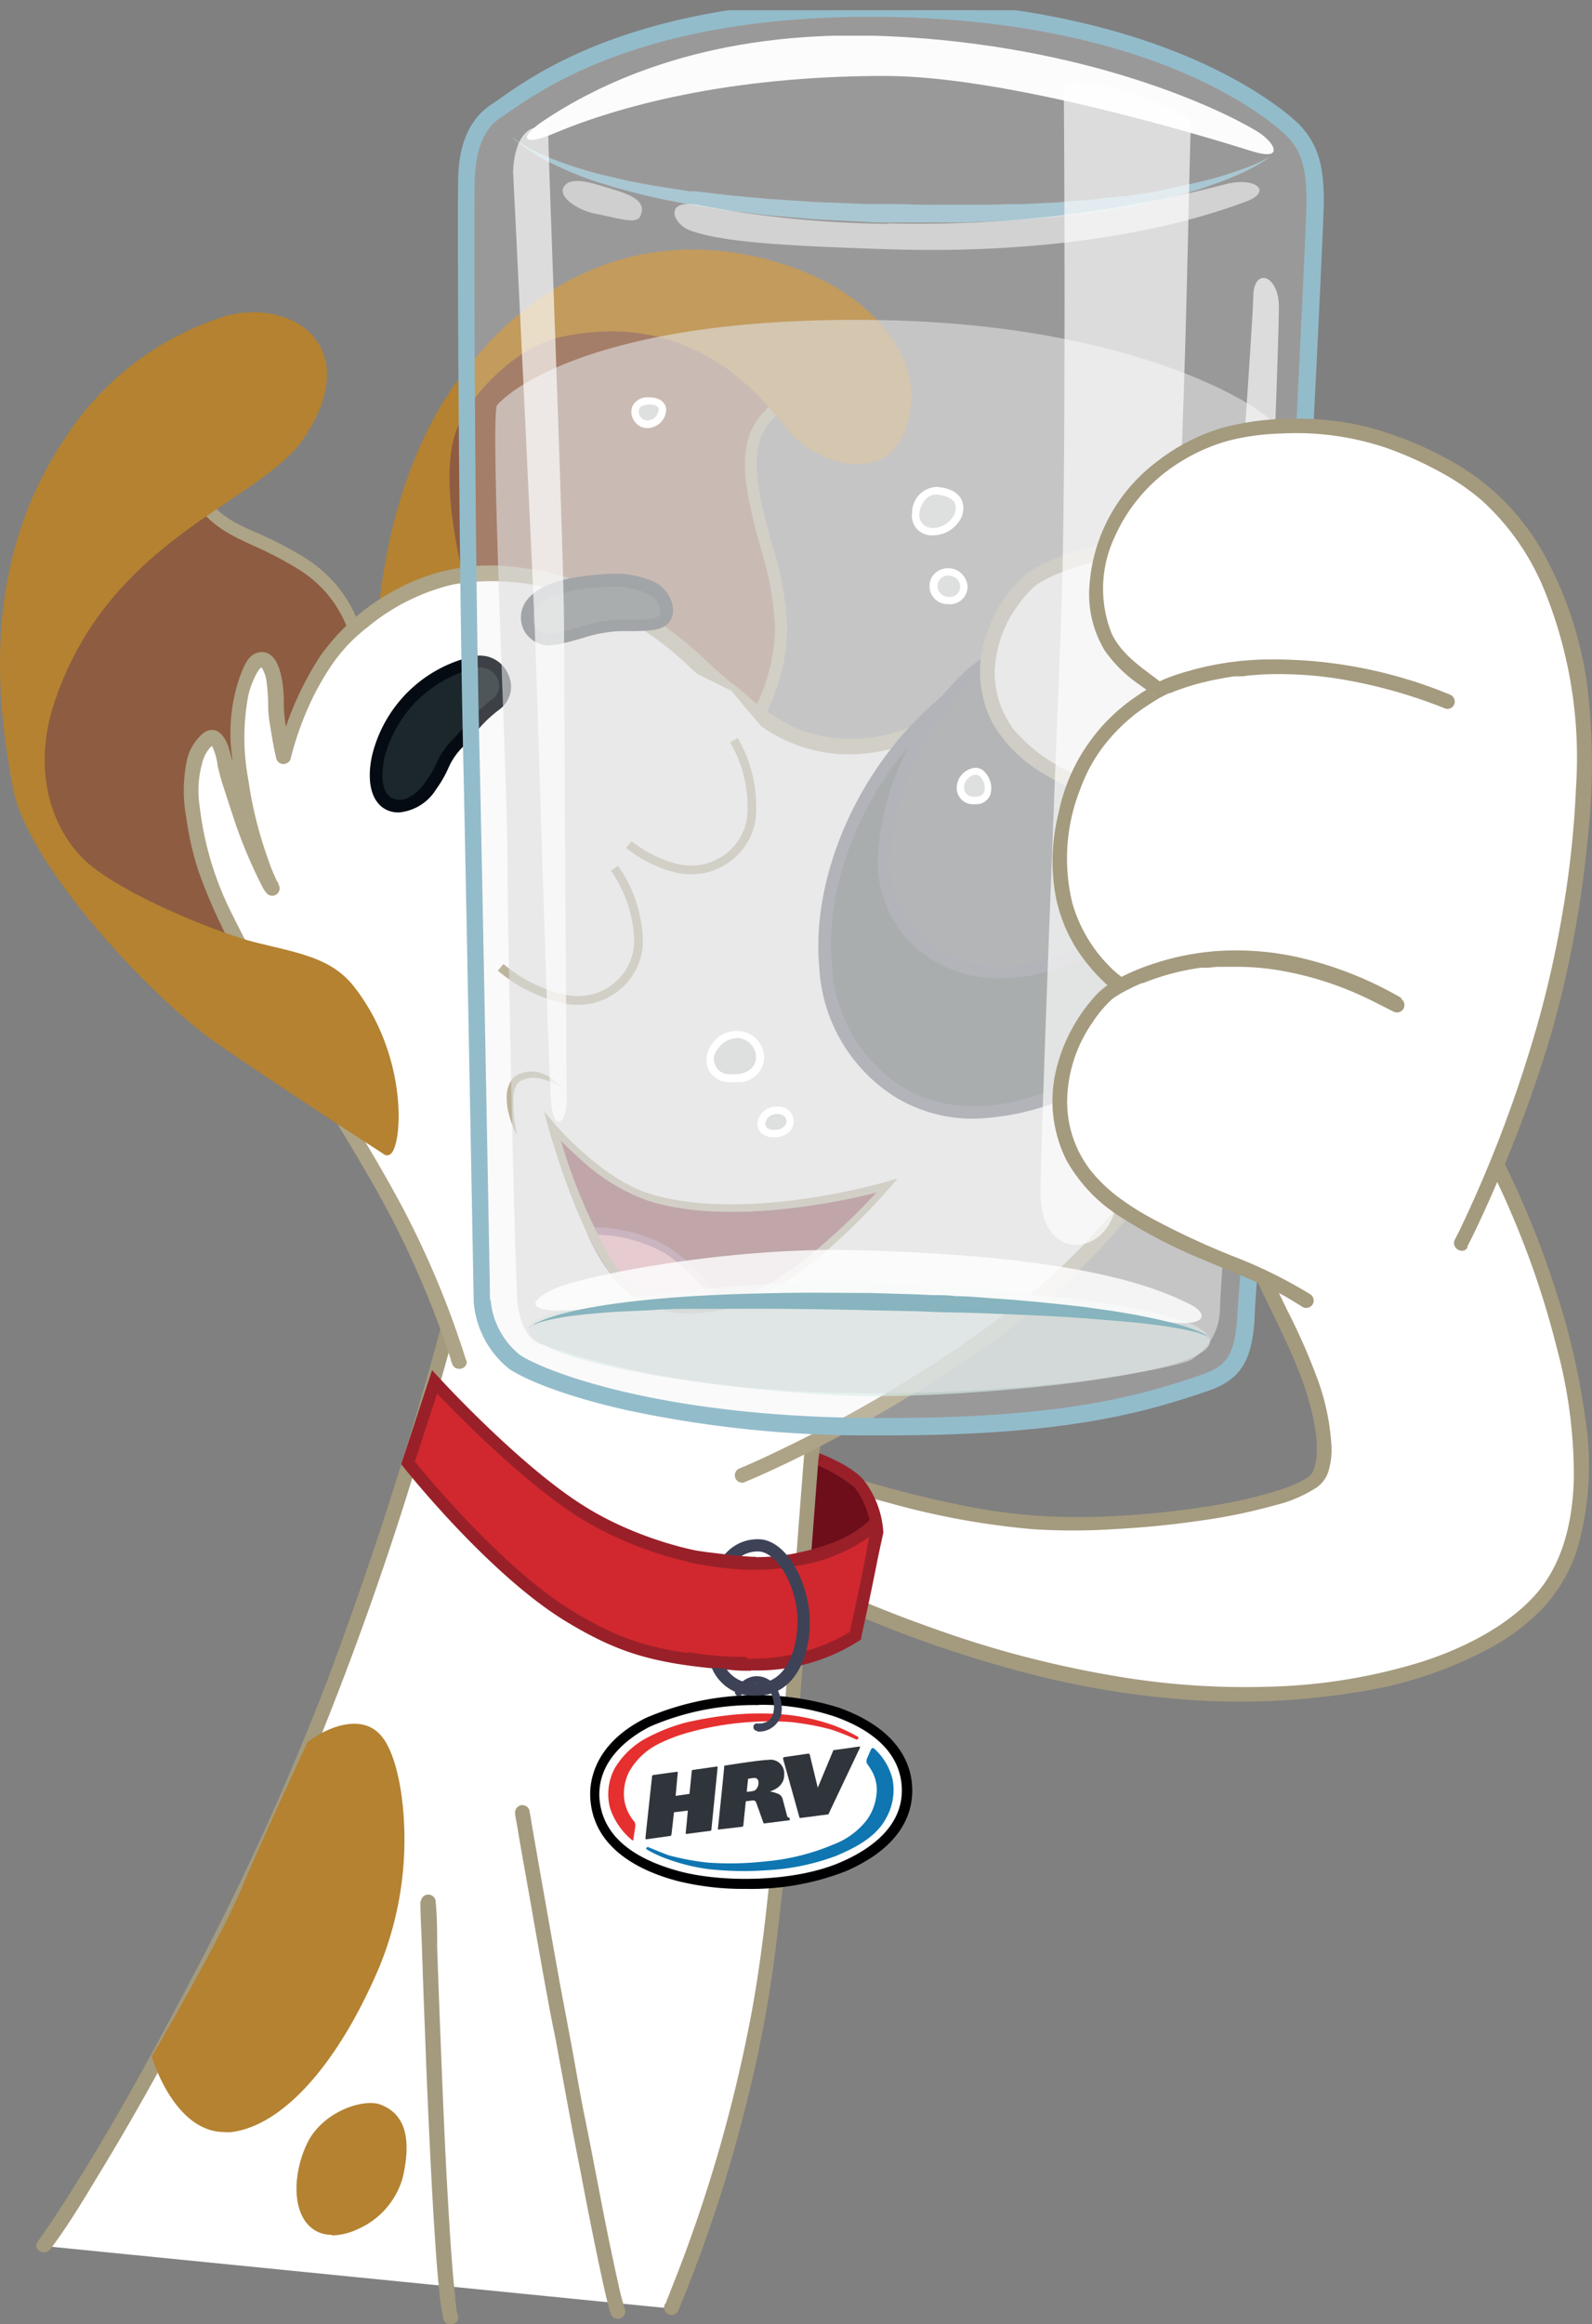 <svg xmlns="http://www.w3.org/2000/svg" xmlns:xlink="http://www.w3.org/1999/xlink" viewBox="0 0 124.36 181.49"><rect x="0" y="0" width="124.36" height="181.49" fill="#808080" stroke="none"/><defs><style>.cls-1,.cls-16{fill:none;}.cls-2{clip-path:url(#clip-path);}.cls-3{fill:#fff;}.cls-4{fill:#a49a7e;}.cls-5{fill:#6d0e1a;}.cls-6{fill:#992029;}.cls-7{fill:#8e5c41;}.cls-8{fill:#ada386;}.cls-9{fill:#b48231;}.cls-10{fill:#1c272b;}.cls-11{fill:#3d4257;}.cls-12{fill:#424547;}.cls-13{fill:#e2f3f6;}.cls-14{fill:#000002;}.cls-15{fill:#050b12;}.cls-16{stroke:#ada386;stroke-miterlimit:10;stroke-width:0.68px;}.cls-17{fill:#f594a8;}.cls-18{fill:#91416a;}.cls-19{fill:#d0282e;}.cls-20{fill:#30353b;}.cls-21{fill:#e5302f;}.cls-22{fill:#0f76b1;}.cls-23{fill:#93bccb;}.cls-24{opacity:0.24;}.cls-25{clip-path:url(#clip-path-2);}.cls-26{fill:#edecec;}.cls-27{opacity:0.63;}.cls-28{clip-path:url(#clip-path-4);}.cls-29{clip-path:url(#clip-path-5);}.cls-30{fill:#d7eeeb;}.cls-31{clip-path:url(#clip-path-6);}.cls-32{fill:#dedfdf;}.cls-33{opacity:0.56;}.cls-34{clip-path:url(#clip-path-8);}.cls-35{clip-path:url(#clip-path-9);}.cls-36{opacity:0.53;}.cls-37{clip-path:url(#clip-path-10);}.cls-38{opacity:0.81;}.cls-39{clip-path:url(#clip-path-12);}.cls-40{opacity:0.66;}.cls-41{clip-path:url(#clip-path-14);}.cls-42{clip-path:url(#clip-path-16);}.cls-43{clip-path:url(#clip-path-18);}.cls-44{opacity:0.97;}.cls-45{clip-path:url(#clip-path-20);}.cls-46{fill:#87b4be;}</style><clipPath id="clip-path" transform="translate(0 0.8)"><rect class="cls-1" width="124.36" height="180.99"/></clipPath><clipPath id="clip-path-2" transform="translate(0 0.8)"><rect class="cls-1" x="36.41" y="-0.16" width="66.43" height="110.77"/></clipPath><clipPath id="clip-path-4" transform="translate(0 0.8)"><rect class="cls-1" x="41.34" y="99.22" width="53.18" height="9"/></clipPath><clipPath id="clip-path-5" transform="translate(0 0.8)"><rect class="cls-1" x="41.34" y="99.22" width="53.19" height="9"/></clipPath><clipPath id="clip-path-6" transform="translate(0 0.8)"><rect class="cls-1" x="38.69" y="24.17" width="60.82" height="83.82"/></clipPath><clipPath id="clip-path-8" transform="translate(0 0.8)"><rect class="cls-1" x="52.64" y="13.42" width="45.74" height="5.3"/></clipPath><clipPath id="clip-path-9" transform="translate(0 0.8)"><rect class="cls-1" x="52.64" y="13.42" width="45.74" height="5.29"/></clipPath><clipPath id="clip-path-10" transform="translate(0 0.8)"><rect class="cls-1" x="43.95" y="13.34" width="6.2" height="3.08"/></clipPath><clipPath id="clip-path-12" transform="translate(0 0.8)"><rect class="cls-1" x="41.82" y="96.77" width="52.04" height="5.71"/></clipPath><clipPath id="clip-path-14" transform="translate(0 0.8)"><rect class="cls-1" x="93.81" y="20.9" width="6.09" height="63.51"/></clipPath><clipPath id="clip-path-16" transform="translate(0 0.8)"><rect class="cls-1" x="40.08" y="9.16" width="4.18" height="77.64"/></clipPath><clipPath id="clip-path-18" transform="translate(0 0.8)"><rect class="cls-1" x="81.29" y="5.56" width="11.76" height="90.85"/></clipPath><clipPath id="clip-path-20" transform="translate(0 0.8)"><rect class="cls-1" x="41.16" y="1.99" width="58.33" height="9.27"/></clipPath></defs><g id="Layer_2" data-name="Layer 2"><g id="Layer_1-2" data-name="Layer 1"><g class="cls-2"><path class="cls-3" d="M56.68,111.67s15.64,6.49,26.4,6.49c9.85,0,19-2,19.91-3.8,1.36-2.73-.89-8.51-2.46-11.64s-3.48-7.31-4.25-9.17c-3.8-9.17,12.75-18.35,17.45-9.4a79.17,79.17,0,0,1,7.16,15.66c2.13,6.56,5.15,18.8-1.12,24.84s-18.68,7.5-28.86,6.49c-13.42-1.35-26.62-7.16-34.67-11.86" transform="translate(0 0.8)"/><path class="cls-4" d="M56.53,112.23c1.28.53,2.58,1,3.88,1.47,3,1.09,6.1,2.07,9.21,2.9a61.08,61.08,0,0,0,11,2,49,49,0,0,0,6.41,0c2.33-.12,4.66-.35,7-.7a42.77,42.77,0,0,0,5.51-1.15,10.4,10.4,0,0,0,3.32-1.41,2.37,2.37,0,0,0,.88-1.16A5.76,5.76,0,0,0,104,112a18,18,0,0,0-1.19-5.4,47.76,47.76,0,0,0-2.21-5q-1.38-2.82-2.67-5.69a16.23,16.23,0,0,1-1.53-4,6.46,6.46,0,0,1,0-1.78,1.75,1.75,0,0,1,0-.32c0-.16.06-.32.1-.48a8.89,8.89,0,0,1,.26-.88,11.31,11.31,0,0,1,4.94-5.54,12.22,12.22,0,0,1,3.59-1.46,9.11,9.11,0,0,1,1.78-.26c.3,0,.61,0,.91,0a5.37,5.37,0,0,1,.78.08,6.63,6.63,0,0,1,.88.21l.39.13a1.59,1.59,0,0,1,.34.14,5.56,5.56,0,0,1,1.42.9,10,10,0,0,1,2,2.9c1.49,2.69,3,5.38,4.19,8.21a68.86,68.86,0,0,1,3.62,10.65,38.09,38.09,0,0,1,1.34,10.24c-.08,3.21-.8,6.6-3,9.07s-5.64,4.2-8.88,5.24a44,44,0,0,1-11.72,1.94A60.35,60.35,0,0,1,86.7,130a81.55,81.55,0,0,1-13.76-3.64,100.35,100.35,0,0,1-11.78-5c-1.57-.8-3.12-1.63-4.63-2.52a.58.58,0,0,0-.59,1,98.51,98.51,0,0,0,10.53,5.27,94.15,94.15,0,0,0,13.14,4.57,69.29,69.29,0,0,0,13.86,2.29,56.69,56.69,0,0,0,12.28-.6,32.22,32.22,0,0,0,10.9-3.62,16.79,16.79,0,0,0,4.07-3.19,12.49,12.49,0,0,0,2.48-4.37,23.72,23.72,0,0,0,.61-10.4,55.58,55.58,0,0,0-2.22-9.63,71.83,71.83,0,0,0-4.66-11.3c-.64-1.23-1.32-2.43-2-3.64a13.82,13.82,0,0,0-2-3.13,8.06,8.06,0,0,0-7.07-2,13.79,13.79,0,0,0-7.22,3.61,10,10,0,0,0-3.46,6.9,9.19,9.19,0,0,0,.92,4c.77,1.78,1.58,3.54,2.42,5.3,1.63,3.45,3.51,6.83,4.18,10.64a9.33,9.33,0,0,1,.14,2.42,4.36,4.36,0,0,1-.22,1,1.19,1.19,0,0,1-.12.26.47.47,0,0,1-.06.09c.06-.09.06-.06,0,0l-.19.18c-.09.08.07,0,0,0l-.15.11a5.71,5.71,0,0,1-.64.35,12.18,12.18,0,0,1-1.71.66,38.61,38.61,0,0,1-5.32,1.2,68.4,68.4,0,0,1-6.84.74,50.43,50.43,0,0,1-6.62,0,45.38,45.38,0,0,1-5.43-.73A88.93,88.93,0,0,1,64.86,114c-2.36-.76-4.71-1.58-7-2.48l-1-.41a.58.58,0,0,0-.71.41.59.59,0,0,0,.4.71" transform="translate(0 0.8)"/><path class="cls-5" d="M62.28,112.56s3.52,1.06,4.84,2.48a6.91,6.91,0,0,1,1.43,3.81l-1.73,7.9a9.71,9.71,0,0,1-6.33-2.52c-3.18-2.7,1.79-11.67,1.79-11.67" transform="translate(0 0.8)"/><path class="cls-6" d="M66.67,127.24a10.36,10.36,0,0,1-6.49-2.64c-3.44-2.93,1.47-11.89,1.68-12.27l.19-.34.37.11c.15.05,3.66,1.12,5,2.61A7.35,7.35,0,0,1,69,118.83v.06l-1.82,8.32-.36,0h-.18m-4.16-14.1c-1.39,2.64-4,8.81-1.71,10.73a9.73,9.73,0,0,0,5.64,2.4l1.62-7.46a6.22,6.22,0,0,0-1.29-3.45,12.48,12.48,0,0,0-4.26-2.22" transform="translate(0 0.8)"/><path class="cls-3" d="M52.43,179.46a119.54,119.54,0,0,0,7.16-25.06c1.64-10.58,3.36-37.36,4-44.74,1.2-13.27-25.51-20.14-27.3-12.08a283.43,283.43,0,0,1-9.84,32c-6.58,18-18.79,39.15-23,45" transform="translate(0 0.8)"/><path class="cls-4" d="M52.93,179.75a111.86,111.86,0,0,0,5.39-16.36,99.07,99.07,0,0,0,2.23-11.71c.38-3,.69-6,1-9,.67-7,1.2-14,1.73-21,.22-2.84.43-5.69.65-8.53a23.46,23.46,0,0,0,.15-6.26c-.92-4.9-5.33-8.4-9.57-10.48A28.77,28.77,0,0,0,47.15,94a18.59,18.59,0,0,0-6.65-.2,6.06,6.06,0,0,0-4.26,2.48,10,10,0,0,0-.87,2.89c-.37,1.55-.77,3.09-1.19,4.63-2.43,8.91-5.29,17.73-8.52,26.38A213.6,213.6,0,0,1,14.8,154c-3.17,6.08-6.5,12.12-10.24,17.87q-.78,1.2-1.62,2.37c-.44.6.56,1.17,1,.58C5.3,173,6.51,171,7.71,169c1.79-2.93,3.5-5.92,5.15-8.94a251,251,0,0,0,11.26-23,256.26,256.26,0,0,0,9.27-26.39c1-3.49,2-7,2.93-10.55.16-.65.31-1.3.46-2,0-.23.1-.47.17-.7a1.83,1.83,0,0,1,.08-.25s0-.1,0,0c0-.06,0-.11.08-.16a3.14,3.14,0,0,1,1.32-1.38,6.38,6.38,0,0,1,2.27-.8,13.41,13.41,0,0,1,2.87-.19,24.16,24.16,0,0,1,7,1.33c4.44,1.48,9.16,4.16,11.43,8.4a9.36,9.36,0,0,1,1,3.11,13,13,0,0,1,0,3q-.28,3.51-.55,7c-.51,6.75-1,13.51-1.6,20.25-.54,6.15-1,12.34-2.1,18.41a115.2,115.2,0,0,1-6.35,21.89c-.11.29-.23.57-.34.86,0,.08-.07.16-.11.25s.06-.13,0-.05a.6.6,0,0,0,.21.79.58.58,0,0,0,.79-.21" transform="translate(0 0.8)"/><path class="cls-3" d="M40.8,140.76s6,34.9,7.38,38.93" transform="translate(0 0.8)"/><path class="cls-4" d="M40.24,140.91c.06.31.11.62.17.93.14.86.29,1.71.44,2.57.23,1.27.45,2.54.68,3.82.27,1.57.55,3.14.83,4.72.32,1.75.63,3.51,1,5.26l1,5.41q.48,2.59,1,5.19c.29,1.55.59,3.09.9,4.63.25,1.23.5,2.46.77,3.68.17.8.35,1.59.57,2.38,0,.11.07.22.11.34a.58.58,0,0,0,.7.4.58.58,0,0,0,.41-.71,19.57,19.57,0,0,1-.52-2c-.26-1.13-.49-2.26-.73-3.39-.3-1.48-.59-2.95-.87-4.43-.33-1.7-.65-3.39-1-5.09s-.67-3.61-1-5.41l-1-5.32L42.83,149l-.72-4.07L41.6,142c-.08-.46-.14-.92-.24-1.37a.13.13,0,0,0,0-.06.58.58,0,0,0-.7-.4.59.59,0,0,0-.41.71" transform="translate(0 0.8)"/><path class="cls-3" d="M33.42,147.69s.89,29.53,1.78,32.44" transform="translate(0 0.8)"/><path class="cls-4" d="M32.84,147.69c0,1,.06,2,.1,3,.08,2.41.16,4.81.26,7.21q.16,4.47.38,8.94c.13,2.74.28,5.47.47,8.2.07,1,.15,2,.26,3a17.17,17.17,0,0,0,.28,2,1.22,1.22,0,0,0,.06.26c.21.7,1.33.4,1.11-.31a4.42,4.42,0,0,1-.13-.61c0-.15,0-.3-.07-.45s0,.17,0,0a.68.68,0,0,1,0-.14l0-.26c-.11-.92-.19-1.85-.26-2.78-.2-2.63-.34-5.27-.48-7.91-.15-3-.27-6-.39-9q-.15-3.78-.28-7.54c0-1.2,0-2.41-.12-3.61v-.05a.58.58,0,0,0-1.15,0" transform="translate(0 0.8)"/><path class="cls-7" d="M42.91,63.51C40.19,61.93,32.27,48.1,32.67,44S32.25,37,34.81,32.06c2.13-4.14,10.44-11,15.63-11.14s12.31.16,13.78,2.38,1.15,3-.94,5.34-4.2,2.87-4.55,5.88C58.27,38.48,61.06,44,61,48a14.57,14.57,0,0,1-4,10.06c-2.44,2.53-6,10.13-14.11,5.45" transform="translate(0 0.8)"/><path class="cls-8" d="M47.77,65.47a10.15,10.15,0,0,1-5.1-1.55c-2.78-1.61-10.91-15.53-10.47-20,.1-1.07.12-2.07.14-3a18,18,0,0,1,2-9.06c1.1-2.13,3.71-4.91,6.81-7.24,4.7-3.54,7.81-4.13,9.24-4.16C56,20.3,63,20.63,64.62,23s1.11,3.59-1,5.93a19.33,19.33,0,0,1-2,1.86c-1.3,1.09-2.24,1.88-2.45,3.76-.24,2,.45,4.61,1.11,7.09A25.21,25.21,0,0,1,61.49,48,15,15,0,0,1,57.37,58.4c-.39.4-.81.94-1.3,1.56a16.1,16.1,0,0,1-4.93,4.69,7.29,7.29,0,0,1-3.37.82m4.68-44.1-2,0c-2.24.05-5.4,1.5-8.68,4-3,2.22-5.51,4.93-6.53,6.91a16.93,16.93,0,0,0-1.94,8.64c0,1,0,2-.15,3.1-.39,4,7.57,17.66,10,19.07,6.38,3.7,9.72-.59,12.16-3.72.48-.62.94-1.2,1.36-1.64A14,14,0,0,0,60.53,48a24.47,24.47,0,0,0-1.13-6.07c-.69-2.57-1.41-5.23-1.15-7.45s1.44-3.24,2.79-4.39a16.74,16.74,0,0,0,1.89-1.76c2.06-2.31,2.16-2.85.89-4.75-.93-1.4-5.12-2.2-11.37-2.2" transform="translate(0 0.8)"/><path class="cls-9" d="M29.65,51.53s-.6-13.34,6.64-22.91c5.35-7.07,13-10.95,21.91-9.25s13.07,7.15,12.66,11.28c-.67,6.9-6.82,4.31-8.78,2.26-1.35-1.42-6.72-10.22-18.31-7.74-3.46.75-7.31,4.48-8.42,7.57-1.32,3.68.18,10.09.84,12.58s-6.54,6.21-6.54,6.21" transform="translate(0 0.8)"/><path class="cls-9" d="M29.38,52l0-.45c0-.14-.52-13.56,6.7-23.09,5.8-7.67,13.68-11,22.2-9.37,8.94,1.72,13.31,7.25,12.89,11.6-.3,3.06-1.67,4.16-2.76,4.53A5.44,5.44,0,0,1,64.74,35a8.18,8.18,0,0,1-2.87-1.85c-.16-.16-.36-.42-.62-.74-2-2.48-7.29-9.08-17.42-6.9-3.45.73-7.18,4.5-8.21,7.38-1.27,3.55.17,9.86.85,12.4s-5.93,6.15-6.69,6.54Zm24.7-32.73c-6.71,0-12.84,3.29-17.56,9.53-6.34,8.39-6.61,19.84-6.59,22.26,2.15-1.17,6.45-3.92,6-5.66-.87-3.23-2.12-9.18-.84-12.74,1.08-3,4.9-7,8.63-7.76,10.48-2.25,15.93,4.55,18,7.11.25.31.44.56.59.71,1.2,1.26,3.93,2.64,5.91,2,1.36-.47,2.16-1.83,2.38-4.05.4-4.09-3.83-9.32-12.43-11a21.9,21.9,0,0,0-4.07-.39" transform="translate(0 0.8)"/><path class="cls-7" d="M32,75.85s-3.71-20.34-3.66-23c0-1.7-.05-6.7-4.79-9.67-4.45-2.79-6.93-2.22-9-7.14-.73-1.7-3.08-4.52-5.77-1.63S2.21,45.65,2.21,50.35s0,10.85,1.54,13.74,7.11,9.59,11,11.58S29.33,87.6,31.06,87.42s1-11.57,1-11.57" transform="translate(0 0.8)"/><path class="cls-8" d="M31,87.9c-1.08,0-3.49-1.83-8.56-5.9a70.79,70.79,0,0,0-8-5.91c-4-2-9.62-8.86-11.17-11.77s-1.59-9.08-1.59-14,4-13.41,6.67-16.24a3.52,3.52,0,0,1,3.2-1.36c1.72.3,2.92,2.11,3.36,3.13,1.4,3.26,2.94,4,5.27,5a30.44,30.44,0,0,1,3.6,1.88c3.38,2.12,5.11,5.61,5,10.09-.06,2.56,3.6,22.67,3.64,22.87v.06s.19,2.89.17,5.75c0,3.2-.24,6.19-1.56,6.33H31M11.12,33.67a2.84,2.84,0,0,0-2,1.1C6.36,37.71,2.69,46,2.69,50.35s0,10.73,1.48,13.52,7,9.43,10.76,11.37a70.7,70.7,0,0,1,8.13,6c3,2.4,7.09,5.68,7.93,5.69.09-.07.7-.73.72-5.66,0-2.57-.15-5.09-.17-5.37-.21-1.16-3.71-20.41-3.66-23,.09-4.12-1.49-7.32-4.56-9.25a29.47,29.47,0,0,0-3.5-1.83c-2.43-1.12-4.19-1.93-5.74-5.53a4.28,4.28,0,0,0-2.64-2.56,1.73,1.73,0,0,0-.32,0" transform="translate(0 0.8)"/><path class="cls-3" d="M35.88,105.63a80.14,80.14,0,0,0-4.7-11.41C28.34,88.76,22,79,20.23,75.76S15,67.12,14.93,60.45c0-2.4,1.86-5.58,2.56-2,.55,2.86,3.31,9.61,3.83,10.09a30,30,0,0,1-2.67-10.67c-.24-3.48.27-5.15.93-6.39,1-2,2-.11,2,2.21a23.9,23.9,0,0,0,.64,4.59s1.66-6.87,5.46-10,8.51-5.68,16.15-3.49,11.14,7,13.1,8.29,6.11,7,15.5,3.06c7.15-3,9.35-4.31,15.5-3.28s11.58,10.21,7.42,27.29c-2.07,8.5-9.92,17.12-15.72,21.61A111.23,111.23,0,0,1,58,114.4" transform="translate(0 0.8)"/><path class="cls-8" d="M36.43,105.48a71.08,71.08,0,0,0-5.12-12.25c-2.31-4.29-4.94-8.4-7.48-12.54A106.6,106.6,0,0,1,18,70.32a24.82,24.82,0,0,1-2.39-8.06,8.16,8.16,0,0,1,.25-3.71,2.75,2.75,0,0,1,.58-1c.09-.1,0,0,.1-.09s.06,0,0,0h0c-.16,0,0,0,0,0s0-.06,0,0-.06-.11.07.09A4.64,4.64,0,0,1,17,59c.1.43.21.85.34,1.27.31,1,.67,2.06,1,3.08a37.79,37.79,0,0,0,2.17,5.12,2.3,2.3,0,0,0,.35.51.58.58,0,0,0,.91-.7,15.93,15.93,0,0,1-.9-2.19,31.22,31.22,0,0,1-1.47-6,17.65,17.65,0,0,1,0-6.6,6.59,6.59,0,0,1,.72-1.83,2.07,2.07,0,0,1,.17-.24s.16-.13.16-.15-.09,0-.1,0,0,0,.06,0a2.74,2.74,0,0,1,.41,1.15,14.63,14.63,0,0,1,.13,2c0,.63.12,1.25.22,1.86s.24,1.46.42,2.17a.58.58,0,0,0,1.11,0,24.6,24.6,0,0,1,1.41-4.08A20.94,20.94,0,0,1,26,51a12.81,12.81,0,0,1,2.69-2.81,16.39,16.39,0,0,1,6.69-3.35,18.12,18.12,0,0,1,9.5.92,24.67,24.67,0,0,1,7.43,4.14c1.41,1.14,2.64,2.52,4.1,3.58l.3.21.09.07.14.11c.24.19.47.4.7.6.62.52,1.24,1,1.9,1.49a11.87,11.87,0,0,0,6,2.12c6.13.41,11-4.14,17-4.86a16.44,16.44,0,0,1,3.84,0,11.47,11.47,0,0,1,2.85.59,8.8,8.8,0,0,1,3.58,2.75c2.85,3.53,3.52,8.55,3.45,13A47.15,47.15,0,0,1,94.8,79.82a29.13,29.13,0,0,1-4,8.83,51.46,51.46,0,0,1-12.9,13.62A108.46,108.46,0,0,1,61,112.39c-1.05.51-2.11,1-3.18,1.45a.59.59,0,0,0-.4.71.57.57,0,0,0,.7.4c2.59-1.08,5.1-2.34,7.57-3.67q4.55-2.46,8.89-5.29a69,69,0,0,0,7.73-5.77A55.13,55.13,0,0,0,89,93.16a40.35,40.35,0,0,0,5.38-8.65A37.13,37.13,0,0,0,97,74.3c.69-5.3.63-11.11-1.78-16A12.22,12.22,0,0,0,91.82,54a9.76,9.76,0,0,0-2.12-1.23,11,11,0,0,0-2.79-.64,17,17,0,0,0-7.7.64c-1.41.45-2.78,1-4.14,1.61a42.33,42.33,0,0,1-5.18,2,11.6,11.6,0,0,1-7.54-.24,15.6,15.6,0,0,1-4.15-2.77c-.25-.22-.5-.43-.77-.63l-.27-.2c-.07,0-.12-.09-.18-.13s-.09-.06,0,0l-.11-.1c-.64-.51-1.23-1.09-1.83-1.64a30.62,30.62,0,0,0-6.13-4.48A23.65,23.65,0,0,0,39,43.37a15.32,15.32,0,0,0-8.14,1.91A17,17,0,0,0,25,50.45,24.73,24.73,0,0,0,22,57c-.13.4-.25.79-.34,1.2h1.11c-.17-.68-.3-1.37-.41-2.06a16.64,16.64,0,0,1-.19-1.73c0-.66,0-1.32-.12-2-.13-.81-.48-2.25-1.53-2.29s-1.42,1-1.73,1.77a13.43,13.43,0,0,0-.68,6.26,33,33,0,0,0,1.41,7.36,22.64,22.64,0,0,0,1.32,3.37l.91-.7c-.07-.06,0,0,0,0l-.07-.11-.19-.32c-.16-.31-.31-.63-.45-1-.42-.92-.8-1.85-1.16-2.79s-.81-2.15-1.16-3.24-.52-1.9-.77-2.86-.87-2.08-1.94-1.51a3.79,3.79,0,0,0-1.46,2.48,11.41,11.41,0,0,0,0,4.2,23.6,23.6,0,0,0,1,4.32,42.44,42.44,0,0,0,3.27,7c.86,1.55,1.71,3.09,2.63,4.61,2.59,4.28,5.29,8.49,7.77,12.84a73.8,73.8,0,0,1,6,13.56c0,.11.07.22.1.32.22.71,1.33.41,1.11-.3" transform="translate(0 0.8)"/><path class="cls-10" d="M95.67,74.59C93,78.89,79.51,90.3,70.13,84.41S63.8,63.24,72.75,54.94s16.59-7.64,21.39-5,9.39,12.23,1.53,24.67" transform="translate(0 0.8)"/><path class="cls-11" d="M76.1,86.55a11.58,11.58,0,0,1-6.23-1.73A12.75,12.75,0,0,1,64,74.76c-.64-6.81,2.74-14.91,8.42-20.17,10.08-9.35,18.08-7.2,22-5.09a12.31,12.31,0,0,1,5.49,7.76c1,3.75,1.1,9.84-3.79,17.58-1.5,2.38-5.67,6.3-10.44,8.9a20,20,0,0,1-9.53,2.81M87.24,48.64c-3.8,0-8.64,1.53-14.17,6.65S64.34,68.15,65,74.67A11.85,11.85,0,0,0,70.38,84c4.9,3.08,10.75,1.1,14.79-1.1C92.3,79,92.3,79,95.26,74.33l.41.26-.41-.26c4.71-7.45,4.59-13.26,3.67-16.83a11.37,11.37,0,0,0-5-7.16,13.9,13.9,0,0,0-6.67-1.7" transform="translate(0 0.8)"/><path class="cls-12" d="M75.8,51.88c-4.42,3.62-10,14.93-4.33,20.6s16.73,1.67,22.21-7.33c4.21-6.93,4.42-12.93,0-15.67s-11.56-2.77-17.9,2.4" transform="translate(0 0.8)"/><path class="cls-11" d="M78.14,75.59a9.65,9.65,0,0,1-7-2.77,9.18,9.18,0,0,1-2.54-7.31,22,22,0,0,1,6.91-14c6.68-5.45,14.08-5.15,18.46-2.43a7.32,7.32,0,0,1,3.44,6.67c0,2.8-1.17,6.13-3.31,9.65-3.33,5.47-9,9.44-14.37,10.09a12.19,12.19,0,0,1-1.58.1m-2-23.33a20.78,20.78,0,0,0-6.56,13.29,8.26,8.26,0,0,0,2.26,6.59,9.09,9.09,0,0,0,7.8,2.4c5.11-.62,10.47-4.41,13.66-9.64,4.18-6.87,4.24-12.48.18-15s-11-2.79-17.34,2.37" transform="translate(0 0.8)"/><path class="cls-13" d="M38.56,70.13c.74,2,4.31,7.45,8.18,6s2.77-7.2.83-10.48-5.15-6.14-7.76-5.07-3.1,4.61-1.25,9.59" transform="translate(0 0.8)"/><path class="cls-8" d="M45.39,76.73a4.58,4.58,0,0,1-1.93-.44c-2.72-1.23-4.75-4.65-5.26-6-1.91-5.15-1.36-8.91,1.47-10.08,1.33-.54,2.88-.21,4.49,1a14.34,14.34,0,0,1,3.74,4.29c1.34,2.26,2.37,5.85,1.49,8.41a4.14,4.14,0,0,1-2.51,2.62,4.1,4.1,0,0,1-1.49.28m-4.46-16a2.54,2.54,0,0,0-1,.18c-2.4,1-2.79,4.38-1,9.09.53,1.43,2.49,4.54,4.85,5.6a3.55,3.55,0,0,0,2.83.14,3.37,3.37,0,0,0,2.06-2.15c.81-2.33-.17-5.66-1.42-7.77-2.15-3.62-4.58-5.09-6.31-5.09" transform="translate(0 0.8)"/><path class="cls-13" d="M47.53,62.5c1.18,2.2,4.45,7.36,8.84,5.07,3.72-1.93,1.17-8.23.16-9.94s-5-6.2-8.33-4.41S45.67,59,47.53,62.5" transform="translate(0 0.8)"/><path class="cls-8" d="M54.18,68.53c-3.43,0-5.94-3.9-7-5.85-2.43-4.56-2.13-8.22.81-9.8,3.59-1.92,7.74,2.66,8.85,4.55.69,1.17,2.46,5.16,1.63,8.07a3.77,3.77,0,0,1-1.94,2.41,5,5,0,0,1-2.37.62m-6.31-6.21A14.48,14.48,0,0,0,51,66.43a4.41,4.41,0,0,0,5.21.8,3,3,0,0,0,1.55-1.94c.7-2.45-.74-6.09-1.55-7.47-1-1.65-4.77-5.89-7.82-4.26-1,.5-3.77,2.63-.51,8.76" transform="translate(0 0.8)"/><path class="cls-14" d="M54.41,57.9c1.15,2.38,1,4.84-.38,5.49s-3.37-.75-4.52-3.13-1-4.84.38-5.49,3.38.75,4.52,3.13" transform="translate(0 0.8)"/><path class="cls-14" d="M53.31,63.84a3.21,3.21,0,0,1-1.78-.64,7.33,7.33,0,0,1-2.28-2.82,7.21,7.21,0,0,1-.77-3.53A2.3,2.3,0,0,1,52.4,55a7.12,7.12,0,0,1,2.27,2.81,7.23,7.23,0,0,1,.78,3.53,2.62,2.62,0,0,1-1.29,2.34,2,2,0,0,1-.85.19M50.62,54.9A1.32,1.32,0,0,0,50,55a2.09,2.09,0,0,0-1,1.86,6.74,6.74,0,0,0,.72,3.24,6.64,6.64,0,0,0,2.09,2.59,1.74,1.74,0,0,0,3-1.45A6.63,6.63,0,0,0,54.16,58a6.73,6.73,0,0,0-2.09-2.59,2.59,2.59,0,0,0-1.45-.54" transform="translate(0 0.8)"/><path class="cls-14" d="M46.49,65.39c1.07,2.23.77,4.59-.67,5.28s-3.47-.55-4.54-2.77-.77-4.58.67-5.27,3.47.54,4.54,2.76" transform="translate(0 0.8)"/><path class="cls-14" d="M45,71.15a3.27,3.27,0,0,1-1.69-.53A6.1,6.1,0,0,1,41,68a6.23,6.23,0,0,1-.63-3.38,2.54,2.54,0,0,1,4.12-2,6.59,6.59,0,0,1,2.87,6,2.78,2.78,0,0,1-1.44,2.29,2.24,2.24,0,0,1-1,.22m-2.13-8.43a1.64,1.64,0,0,0-.74.17A2.22,2.22,0,0,0,41,64.73a5.61,5.61,0,0,0,.58,3,5.54,5.54,0,0,0,2,2.35,2,2,0,0,0,3.25-1.56,6,6,0,0,0-2.6-5.41,2.75,2.75,0,0,0-1.39-.44" transform="translate(0 0.8)"/><path class="cls-3" d="M52.69,56.21c.5,1,.41,2.14-.2,2.44s-1.53-.32-2-1.37-.42-2.14.2-2.44,1.52.32,2,1.37" transform="translate(0 0.8)"/><path class="cls-3" d="M52.15,59A2.49,2.49,0,0,1,50.2,57.4a3.26,3.26,0,0,1-.35-1.65,1.35,1.35,0,0,1,.68-1.17c.77-.37,1.83.29,2.42,1.5h0c.58,1.22.43,2.46-.34,2.83a1.19,1.19,0,0,1-.46.1M51,55.06a.46.46,0,0,0-.21,0,.79.79,0,0,0-.35.7,2.65,2.65,0,0,0,.29,1.35c.46,1,1.24,1.43,1.64,1.24s.53-1.09.07-2.06A2,2,0,0,0,51,55.06" transform="translate(0 0.8)"/><path class="cls-3" d="M45.07,64c.42.86.29,1.79-.29,2.06S43.4,65.83,43,65s-.29-1.79.29-2.06,1.38.19,1.79,1.06" transform="translate(0 0.8)"/><path class="cls-3" d="M44.42,66.4a2.06,2.06,0,0,1-1.69-1.3,2.53,2.53,0,0,1-.26-1.42,1.2,1.2,0,0,1,1.91-.92,2.52,2.52,0,0,1,.95,1.08,2.44,2.44,0,0,1,.25,1.42,1.28,1.28,0,0,1-.67,1,1.06,1.06,0,0,1-.49.11m-.79-3.29a.53.53,0,0,0-.23.06.74.74,0,0,0-.35.59,1.9,1.9,0,0,0,.2,1.09c.34.7,1,1.13,1.41.92a.74.74,0,0,0,.35-.59,1.9,1.9,0,0,0-.2-1.09h0a2,2,0,0,0-.72-.83,1,1,0,0,0-.46-.15" transform="translate(0 0.8)"/><path class="cls-10" d="M31.73,54.07a10.36,10.36,0,0,0-2.2,4.24c-.94,4.4,2.26,4.85,4.09,2.24,1.23-1.74.67-1.7,2.13-3.29a20.1,20.1,0,0,1,3-3,1.9,1.9,0,0,0-1.58-3.32,10.59,10.59,0,0,0-5.4,3.17" transform="translate(0 0.8)"/><path class="cls-15" d="M31.1,62.64a2.12,2.12,0,0,1-.83-.17c-1.21-.53-1.67-2.12-1.21-4.26a10.45,10.45,0,0,1,8-7.78,2.4,2.4,0,0,1,2.66,1.47A2.2,2.2,0,0,1,39,54.61a10.14,10.14,0,0,0-1.83,1.77c-.29.34-.63.72-1.07,1.2A5.24,5.24,0,0,0,35,59.23a9.25,9.25,0,0,1-.93,1.6,3.82,3.82,0,0,1-2.92,1.81m1-8.28a9.86,9.86,0,0,0-2.12,4c-.35,1.66-.11,2.85.65,3.18s1.72-.09,2.58-1.31a8.44,8.44,0,0,0,.85-1.46,6.05,6.05,0,0,1,1.32-1.89c.43-.47.76-.84,1.05-1.18a11.26,11.26,0,0,1,2-1.92,1.25,1.25,0,0,0,.4-1.55,1.48,1.48,0,0,0-1.62-.9,9.93,9.93,0,0,0-5.09,3Z" transform="translate(0 0.8)"/><polygon class="cls-3" points="48.83 49.82 43.8 51.31 42.04 58.24 39.08 59.17 36.06 60.6 34.31 63.69 33.71 69.44 38.18 77.04 46.6 81.33 50.55 79.2 56.05 72.94 60.14 64.83 59.98 57.32 57.11 53.93 48.83 49.82"/><path class="cls-16" d="M48,67a10.27,10.27,0,0,1,1.88,5.81A4.62,4.62,0,0,1,48,76.37a4.58,4.58,0,0,1-2.6.94,5.46,5.46,0,0,1-1.13-.06,11.56,11.56,0,0,1-5.16-2.52" transform="translate(0 0.8)"/><path class="cls-16" d="M57.33,57a10.22,10.22,0,0,1,1.37,6,4.61,4.61,0,0,1-2.2,3.41,4.55,4.55,0,0,1-2.67.71,5,5,0,0,1-1.13-.16,9.8,9.8,0,0,1-3.58-1.82" transform="translate(0 0.8)"/><path class="cls-10" d="M48.4,48c-2.12.12-2.79.59-4.84,1s-3.08-1.49-2-2.8c.89-1.05,2.71-1.65,6.21-1.78,1.71-.07,4.09.5,4.29,2.15S50.36,47.92,48.4,48" transform="translate(0 0.8)"/><path class="cls-15" d="M43,49.61a2.29,2.29,0,0,1-2-1.07A2.2,2.2,0,0,1,41.21,46c1-1.22,3-1.83,6.56-2a7.15,7.15,0,0,1,2.91.47,2.67,2.67,0,0,1,1.88,2.1,1.59,1.59,0,0,1-.32,1.26c-.55.62-1.57.63-2.75.65l-1.07,0a11.2,11.2,0,0,0-2.91.54c-.51.15-1.09.32-1.85.48a3.21,3.21,0,0,1-.68.07M48.06,45h-.25c-3.17.12-5,.63-5.86,1.61a1.23,1.23,0,0,0-.17,1.47,1.49,1.49,0,0,0,1.68.55c.72-.15,1.26-.31,1.78-.46a12.15,12.15,0,0,1,3.13-.58l1.11,0c.87,0,1.77,0,2-.33,0,0,.13-.15.08-.5-.06-.57-.49-1-1.28-1.33A6.19,6.19,0,0,0,48.06,45" transform="translate(0 0.8)"/><path class="cls-5" d="M69.25,91.76s-6.79,8-12.33,9.28c-3.8.88-7,.51-9.43-3.24s-4.35-10.63-4.35-10.63,3.64,4.32,7.6,5.53c7.55,2.3,18.51-.94,18.51-.94" transform="translate(0 0.8)"/><path class="cls-8" d="M53.82,101.73A7.33,7.33,0,0,1,47.25,98c-2.44-3.74-4.31-10.43-4.39-10.71L42.51,86l.85,1s3.63,4.28,7.46,5.44c7.38,2.25,18.24-.9,18.35-.94l.92-.27-.62.74a52.57,52.57,0,0,1-4.11,4.18c-3.21,2.9-6,4.65-8.38,5.19a13.92,13.92,0,0,1-3.16.41m-10-13.45a42.79,42.79,0,0,0,4,9.36c2.08,3.19,4.81,4.12,9.12,3.12s9.74-6.5,11.54-8.47c-2.83.71-11.48,2.59-17.74.68a15.28,15.28,0,0,1-5.39-3.27c-.59-.53-1.1-1-1.49-1.42" transform="translate(0 0.8)"/><path class="cls-17" d="M52.1,96.85a14.74,14.74,0,0,1,4.2,4.31,9.31,9.31,0,0,1-5.63-.35c-1.93-.9-3.37-2.77-4.52-5.36-.14-.3,3.43-.15,6,1.4" transform="translate(0 0.8)"/><path class="cls-18" d="M53.85,101.74a7.71,7.71,0,0,1-3.3-.67c-1.88-.88-3.41-2.68-4.67-5.51a.33.33,0,0,1,.09-.38c.43-.38,4,0,6.28,1.42a15,15,0,0,1,4.3,4.41l.2.33-.37.1a10.75,10.75,0,0,1-2.53.3m-7.31-6.13c1.17,2.53,2.56,4.15,4.25,4.94a8.72,8.72,0,0,0,5,.42A14.19,14.19,0,0,0,52,97.09a11.36,11.36,0,0,0-5.41-1.48" transform="translate(0 0.8)"/><path class="cls-8" d="M40.41,87.9a7.52,7.52,0,0,1-.73-2,5.1,5.1,0,0,1-.1-1.11,2.34,2.34,0,0,1,.31-1.15,1.58,1.58,0,0,1,.45-.48,2.38,2.38,0,0,1,.29-.13c.1,0,.19-.07.29-.09a2.32,2.32,0,0,1,1.17,0,3.16,3.16,0,0,1,1,.46,3.58,3.58,0,0,1,.8.75,4.77,4.77,0,0,0-1.9-.77,2.16,2.16,0,0,0-.95.07l-.22.08-.19.09a1,1,0,0,0-.27.3,1.26,1.26,0,0,0-.17.41,2.43,2.43,0,0,0-.08.47,7,7,0,0,0,0,1c0,.69.16,1.39.28,2.1" transform="translate(0 0.8)"/><path class="cls-8" d="M53.82,101.73A7.33,7.33,0,0,1,47.25,98c-2.44-3.74-4.31-10.43-4.39-10.71L42.51,86l.85,1s3.63,4.28,7.46,5.44c7.38,2.25,18.24-.9,18.35-.94l.92-.27-.62.74a52.57,52.57,0,0,1-4.11,4.18c-3.21,2.9-6,4.65-8.38,5.19a13.92,13.92,0,0,1-3.16.41m-10-13.45a42.79,42.79,0,0,0,4,9.36c2.08,3.19,4.81,4.12,9.12,3.12s9.74-6.5,11.54-8.47c-2.83.71-11.48,2.59-17.74.68a15.28,15.28,0,0,1-5.39-3.27c-.59-.53-1.1-1-1.49-1.42" transform="translate(0 0.8)"/><path class="cls-9" d="M30.1,89.05S22,83.84,17,80.37,2.41,66.55,1.32,60.64-1.5,43.7,5.23,33.7a22.93,22.93,0,0,1,12.56-9.57c4.8-1.26,10.32,2.1,5.77,9C20.23,38.24,8.17,41,3.93,54.11c-1.63,5.07-.29,9.68,2.32,12.33S16.74,72.27,20,73.08s5.73,1.17,7.41,3.31c4.71,6,3.48,13.57,2.7,12.66" transform="translate(0 0.8)"/><path class="cls-9" d="M30.23,89.41a.47.47,0,0,1-.32-.14c-.54-.35-8.27-5.34-13.06-8.67S2.19,66.94,1,60.69C.12,55.69-2,44,5,33.54a23.1,23.1,0,0,1,12.72-9.69c2.78-.73,5.67.06,7,1.93.79,1.09,1.72,3.53-.92,7.55-1.18,1.79-3.39,3.28-5.94,5C13,41.59,7,45.66,4.2,54.2c-1.74,5.41,0,9.77,2.25,12C9,68.79,16.8,72,20.06,72.81l1.16.28c2.72.65,4.87,1.17,6.41,3.12,4.25,5.39,3.83,12.32,2.89,13.09a.42.42,0,0,1-.29.11M19.8,24.16a7.71,7.71,0,0,0-1.94.25c-1.72.45-7.69,2.47-12.39,9.45C-1.42,44.1.7,55.65,1.61,60.59c1.07,5.87,10.75,16.19,15.57,19.54s12.4,8.24,13,8.65c.51-.86,1.06-7-3-12.21-1.42-1.8-3.48-2.29-6.09-2.92-.38-.09-.77-.18-1.17-.29-3.41-.85-11.26-4-13.88-6.71-2.35-2.4-4.21-7-2.39-12.63,2.82-8.73,9-12.86,13.89-16.17C20,36.16,22.2,34.71,23.32,33c1.81-2.76,2.14-5.21.93-6.9a5.41,5.41,0,0,0-4.45-1.95" transform="translate(0 0.8)"/><path class="cls-19" d="M31.88,113.43,34,107.12s6.32,6.9,11.41,10.12c3.83,2.41,10.79,4.94,16.69,3.79,5.48-1.06,6.15-3.1,6.38-2.72s-1.62,8.63-1.62,8.63-3.54,2.66-9.64,2.18-8.71-1.32-12.67-3.7c-6-3.62-12.62-12-12.62-12" transform="translate(0 0.8)"/><path class="cls-6" d="M58.65,129.66c-.49,0-1,0-1.51-.06-6-.47-8.76-1.28-12.89-3.77-6-3.63-12.48-11.76-12.75-12.1l-.16-.2,2.41-7.34.56.6c.06.07,6.33,6.9,11.31,10,4,2.54,10.85,4.79,16.34,3.73,3.8-.74,5.17-1.93,5.75-2.43.25-.22.45-.38.73-.34a.54.54,0,0,1,.4.27c.11.19.32.54-1.56,9l0,.17-.14.11a14.82,14.82,0,0,1-8.45,2.33M32.41,113.33c1.05,1.29,7,8.45,12.34,11.68,4,2.42,6.59,3.17,12.46,3.63a15,15,0,0,0,9.17-2c.56-2.5,1.26-5.86,1.5-7.42a13.12,13.12,0,0,1-5.74,2.26c-5.77,1.12-12.71-1.13-17-3.86s-9.29-7.84-11-9.6Z" transform="translate(0 0.8)"/><path class="cls-3" d="M46.49,139.56c-.18-3.14,2.49-5.06,4.16-5.88a21.58,21.58,0,0,1,14.75-.78c3.54,1.27,5.21,3.29,5.45,5.55.14,1.32.05,4.35-4.95,6.52-3.78,1.64-9.57,1.63-12.9.73-1.91-.52-6.27-1.95-6.51-6.14" transform="translate(0 0.8)"/><path class="cls-14" d="M58.26,146.69a21.23,21.23,0,0,1-5.36-.62c-3-.8-6.57-2.58-6.79-6.49-.07-1.19.22-4.2,4.37-6.25a21.8,21.8,0,0,1,15.05-.79c4.37,1.57,5.51,4.06,5.7,5.87.21,2-.51,4.89-5.18,6.91a20.35,20.35,0,0,1-7.79,1.37m1.05-14.35A20.49,20.49,0,0,0,50.82,134c-1.25.62-4.13,2.39-4,5.52.16,2.77,2.26,4.71,6.23,5.79,3.33.9,9,.88,12.64-.71,3.36-1.46,5-3.58,4.73-6.13-.24-2.29-2-4.09-5.2-5.23a18.11,18.11,0,0,0-6-.92" transform="translate(0 0.8)"/><path class="cls-20" d="M50.48,142.82s-.06,0-.06-.09.52-4.85.52-4.85a.12.12,0,0,1,.09-.08l1.82-.25s.12,0,.1.06-.17,1.82-.17,1.82l1.08-.16.18-1.79s0-.07.09-.08l1.84-.26s.1,0,.09.06-.49,4.88-.49,4.88a.1.1,0,0,1-.1.08l-1.83.24s-.1,0-.08-.07.17-1.75.17-1.75l-1.08.13s-.19,1.69-.2,1.75a.12.12,0,0,1-.11.1l-1.86.26" transform="translate(0 0.8)"/><path class="cls-20" d="M56.1,142.06l1.88-.22a.13.13,0,0,0,.09-.11c0-.08.19-1.88.19-1.88l.58-.07a.27.27,0,0,1,.23.17l.56,1.57a.06.06,0,0,0,.06.06l2-.25s0,0,0-.11-.17-.11-.19-.17l-.37-1.4a.61.61,0,0,0-.28-.35,2.84,2.84,0,0,0-.72-.22s1.17-.27,1.13-1.35A1.07,1.07,0,0,0,60,136.62c-.59,0-3.36.44-3.36.44s-.08,0-.07.09-.49,4.85-.49,4.85Z" transform="translate(0 0.8)"/><path class="cls-3" d="M58.33,139.09l.11-1,.44-.06a.32.32,0,0,1,.37.34.73.73,0,0,1-.31.65,2.79,2.79,0,0,1-.61.09" transform="translate(0 0.8)"/><path class="cls-20" d="M61.16,136.5l1.3,4.65a.3.3,0,0,0,.1,0l2.15-.28,2.48-5.23s0-.07-.09-.06l-2,.28-1.22,2.93-.63-2.6s-.06-.08-.12-.06l-1.87.27a.06.06,0,0,0-.06.05" transform="translate(0 0.8)"/><path class="cls-21" d="M49.47,142.84s.16-1,.16-1.06a.6.6,0,0,0-.07-.33,3.36,3.36,0,0,1-.82-2,3.87,3.87,0,0,1,.38-1.86,5.39,5.39,0,0,1,2.13-2.12,12.65,12.65,0,0,1,2.57-1,23.94,23.94,0,0,1,3.67-.71,24.71,24.71,0,0,1,4.24-.1,21.18,21.18,0,0,1,3.17.58,18.21,18.21,0,0,1,1.95.77c.15.09.27-.12.18-.19a13.32,13.32,0,0,0-1.94-.91,16.38,16.38,0,0,0-3.22-.77,21.53,21.53,0,0,0-4.47-.06,29.34,29.34,0,0,0-3.82.62,14.46,14.46,0,0,0-2.94,1.14A6.37,6.37,0,0,0,48,137.31a4.3,4.3,0,0,0-.34,3.09,5.47,5.47,0,0,0,1.7,2.47.07.07,0,0,0,.12,0" transform="translate(0 0.8)"/><path class="cls-22" d="M50.6,143.44a.1.1,0,0,0-.1.16,9.44,9.44,0,0,0,1.69.78,15.33,15.33,0,0,0,3.08.76,25.21,25.21,0,0,0,4.71.09,18.05,18.05,0,0,0,5.37-1.13c1.11-.48,3-1.31,3.84-2.88a4.48,4.48,0,0,0,.53-3.1,4.75,4.75,0,0,0-1.44-2.39c-.1-.08-.15,0-.19,0s-.3.65-.36.78a.49.49,0,0,0,0,.41,5,5,0,0,1,.43.67,3,3,0,0,1,.29,1.85,4,4,0,0,1-.84,2,6,6,0,0,1-2.52,1.79,17.49,17.49,0,0,1-5.26,1.31,25,25,0,0,1-4.53.1,20.08,20.08,0,0,1-3.06-.57c-.23-.07-1.67-.67-1.67-.67" transform="translate(0 0.8)"/><path class="cls-11" d="M59.07,131.6a3.51,3.51,0,0,1-3.53-2.33l.91-.29a2.65,2.65,0,0,0,2.73,1.66c2.52-.08,3.14-3.21,3.12-4.86,0-2.58-1.5-5.27-2.95-5.43a2.39,2.39,0,0,0-2.25,1.21l-.85-.45a3.34,3.34,0,0,1,3.2-1.71c2.13.22,3.77,3.55,3.81,6.37s-1.21,5.74-4,5.83h-.14" transform="translate(0 0.8)"/><path class="cls-11" d="M59.18,134.41A1.81,1.81,0,0,0,61,133.18a2.7,2.7,0,0,0,0-1.2,2.83,2.83,0,0,0-.41-1.09,1.75,1.75,0,0,0-1.77-.78,1.94,1.94,0,0,0-1.37,1.09.29.29,0,0,0,.1.39.3.3,0,0,0,.4-.1,1.41,1.41,0,0,1,.74-.74,1.16,1.16,0,0,1,1.36.36,2.25,2.25,0,0,1,.36.86,2.17,2.17,0,0,1,0,.95,1,1,0,0,1-.26.53.7.7,0,0,1-.19.16l-.12.07-.05,0h0a1.31,1.31,0,0,1-.28.09l-.11,0c-.08,0,0,0-.05,0a.83.83,0,0,1-.22,0c-.37,0-.37.56,0,.58" transform="translate(0 0.8)"/><path class="cls-6" d="M58.31,129.54a28.44,28.44,0,0,1-4.81-.41l.27-.92a26.64,26.64,0,0,0,4.56.37Z" transform="translate(0 0.8)"/><path class="cls-6" d="M59,121.78c-1.17,0-4.8-.5-5-.53l.13-1c1.11.16,4.14.54,4.91.51l0,1H59" transform="translate(0 0.8)"/><path class="cls-9" d="M24.24,135.39s3.55-2.72,5.37-.45,2.79,10.58-.22,17.67C26.26,160,22,164.92,18,165.37s-5.82-5.6-5.82-5.6,5.15-8.72,6.94-13,5.14-11.41,5.14-11.41" transform="translate(0 0.8)"/><path class="cls-9" d="M17.55,165.68c-3.89,0-5.59-5.58-5.67-5.83l0-.12.06-.1c.05-.09,5.16-8.76,6.92-12.95S24,135.34,24,135.26l0-.06.06,0c1.3-1,4.19-2.37,5.77-.4,1,1.23,1.65,4,1.75,7.19a26.21,26.21,0,0,1-1.94,10.78c-3.24,7.64-7.59,12.47-11.64,12.92l-.46,0m-5.08-5.87c.28.82,2,5.66,5.48,5.27,3.83-.43,8-5.13,11.17-12.58,3.05-7.18,1.91-15.33.27-17.38-.67-.84-1.7-1-3.05-.54a8.6,8.6,0,0,0-1.87,1c-.34.74-3.43,7.36-5.11,11.34s-6.28,11.86-6.89,12.9" transform="translate(0 0.8)"/><path class="cls-9" d="M29.61,163.8c-1.18-.44-4.25.45-5.37,2.91s-1.12,5.59.67,6.49,5.6-1.12,6.27-4,.22-4.7-1.57-5.37" transform="translate(0 0.8)"/><path class="cls-9" d="M25.93,173.7a2.5,2.5,0,0,1-1.15-.25c-2-1-2-4.33-.8-6.86s4.43-3.55,5.73-3.06c1.9.71,2.47,2.58,1.75,5.7a6.22,6.22,0,0,1-3.45,4,5.05,5.05,0,0,1-2.08.52M28.87,164a5.21,5.21,0,0,0-4.37,2.86c-1,2.3-1.07,5.3.54,6.11a3.31,3.31,0,0,0,2.72-.28,5.69,5.69,0,0,0,3.14-3.56c.65-2.83.21-4.43-1.39-5a1.72,1.72,0,0,0-.64-.1" transform="translate(0 0.8)"/><path class="cls-3" d="M100.94,45.12c-11.57-6.24-19.77-1.21-20.46-.64a10.18,10.18,0,0,0-3.35,7.86c.38,4.51,3.81,6.72,8.91,9,3.79,1.67,5.57,2,8.42,3.77" transform="translate(0 0.8)"/><path class="cls-4" d="M101.23,44.63a24.09,24.09,0,0,0-13-3.13,17.48,17.48,0,0,0-7.28,2,5.84,5.84,0,0,0-1.63,1.34,11.2,11.2,0,0,0-2.58,5.07,8.61,8.61,0,0,0,.86,5.87,10.94,10.94,0,0,0,3.8,3.76,38.45,38.45,0,0,0,6,2.95c1.85.76,3.65,1.36,5.39,2.28.46.25.92.51,1.36.78a.57.57,0,0,0,.58-1,31.72,31.72,0,0,0-5.24-2.47,56.2,56.2,0,0,1-6.05-2.68,13.06,13.06,0,0,1-4.21-3.18l-.08-.1,0,0L79,55.88c-.12-.17-.23-.35-.34-.54s-.19-.34-.27-.51a5.16,5.16,0,0,1-.21-.49,7.49,7.49,0,0,1-.48-2.62,9.24,9.24,0,0,1,1.87-5.33l.18-.24.06-.09c-.07.1,0,0,0,0l.34-.41c.19-.21.39-.42.6-.61l.15-.13c-.12.13-.1.07,0,0l.26-.17a9.75,9.75,0,0,1,.9-.49l.6-.28.07,0,.16-.07.38-.14a18.55,18.55,0,0,1,1.79-.56l1-.22.56-.1.26,0,.13,0h.09a21.92,21.92,0,0,1,11.82,2c.59.27,1.18.56,1.75.87s1.23-.64.58-1" transform="translate(0 0.8)"/><path class="cls-23" d="M40,9.91c.14.08.26.18.39.27s.26.18.4.26.54.33.82.47l.42.21.43.2.43.19.44.17a32.52,32.52,0,0,0,3.59,1.14l1.84.43c.3.08.61.12.92.19l.93.17c.61.12,1.24.21,1.86.31l.93.14.47.08.47,0c1.25.14,2.5.31,3.75.41l1.88.18,1.89.12,1.89.13,1.89.07,1.89.08c.63,0,1.26,0,1.89,0,1.26,0,2.52.08,3.78.06s2.53,0,3.78,0l1.89-.05c.32,0,.63,0,1,0l.94-.05L82.66,15l1.88-.16c.63,0,1.25-.12,1.88-.19l.93-.11.47,0,.47-.07,1.87-.28L92,13.78c.62-.14,1.24-.26,1.85-.41s1.22-.31,1.82-.5,1.2-.39,1.79-.61c.29-.12.59-.23.87-.37s.29-.13.42-.21l.21-.11.21-.12L99,11.6l-.2.13-.4.25c-.27.17-.56.31-.84.46-.57.28-1.15.55-1.75.78s-1.2.44-1.8.65-1.22.36-1.83.55l-1.86.46-1.88.39c-.62.14-1.25.21-1.88.32s-1.26.21-1.9.28l-1.89.23c-.64.07-1.27.11-1.91.17l-.95.07c-.32,0-.64.06-1,.07l-1.9.1c-.64,0-1.28.06-1.91.06l-1.91,0c-1.28,0-2.55,0-3.82,0-.64,0-1.27,0-1.91-.06l-1.9-.09-1.91-.1-1.9-.16L59.87,16,58,15.77c-.64-.08-1.27-.13-1.9-.24l-1.89-.31a54.37,54.37,0,0,1-7.44-1.77A28.14,28.14,0,0,1,43.19,12,12.85,12.85,0,0,1,40,9.91" transform="translate(0 0.8)"/><g class="cls-24"><g class="cls-25"><g class="cls-25"><path class="cls-26" d="M36.55,49.25c.2,6.87,1,50.05,1.08,51.5a7.08,7.08,0,0,0,2.61,4.82c1.61,1.14,15,5.18,27.13,5s22.35-1.47,26.64-3.49c3.34-1.57,3.06-1.86,3.3-5s2.59-34.86,3-42.71,2.34-41.73,2.45-44.5.59-3.58-1.81-5.62S88.46-.85,69-.12,41.93,5.4,39.24,7.52s-2.75,2.87-2.81,5.83.12,35.9.12,35.9" transform="translate(0 0.8)"/></g></g></g><g class="cls-27"><g class="cls-28"><g class="cls-29"><path class="cls-30" d="M66.6,99.24c-3.16-.21-25,1.13-25.26,3.67-.23,2.74,16,5,25.4,5.29,8.61.22,29.08-1.61,27.72-4.55s-20.85-4-27.86-4.41" transform="translate(0 0.8)"/></g></g></g><path class="cls-23" d="M69.29,111.28H67.36a88.74,88.74,0,0,1-18.53-2c-4.73-1.07-7.73-2.33-9-3.15A7.43,7.43,0,0,1,37,100.79v0c0-.31-.58-31.85-.8-41.79-.37-16.1-.48-42.92-.41-45.64,0-1.88.38-4.54,2.59-6l.56-.38C42,4.8,50-.8,67.85-.8H69c22.81.3,32,9.26,32.41,9.64,1.67,1.67,2,3.57,2,6.1,0,1.81-1.57,34-2.42,46.06-.59,8.41-1.49,20.5-2.14,29.34C98.4,96.46,98,101.28,98,102.2c-.21,3.33-1.13,4.75-3.67,5.62-5.12,1.75-11.29,3.46-25,3.46m-31-10.56A6.17,6.17,0,0,0,40.62,105c1.82,1.22,10.66,4.74,26.76,4.91,14.87.17,21.25-1.57,26.5-3.37,1.79-.62,2.57-1.37,2.76-4.43.06-.93.4-5.52.87-11.87.65-8.83,1.55-20.93,2.14-29.33.85-12,2.41-44.17,2.41-46,0-2.61-.42-4-1.61-5.15-.37-.36-9.21-9-31.48-9.24C50.77.31,42.7,5.92,39.67,8l-.59.4c-1.28.86-1.92,2.43-2,4.93h0c-.07,2.65,0,29.9.4,45.58.22,9.84.79,40.85.8,41.78" transform="translate(0 0.8)"/><g class="cls-27"><g class="cls-31"><g class="cls-31"><path class="cls-32" d="M38.84,30.83c-.6.67.8,29.53.8,35.16s.6,34,.81,35.16.6,2.62,1.8,3,9.25,3.61,24.12,3.82,25.72-2,26.72-2.62a4.74,4.74,0,0,0,2.21-4c0-1.09,1.24-19,2.41-35.56,1.19-16.88,1.8-33,1.8-33.4,0-.81-9.84-7.79-30.53-8.19S40.45,29,38.84,30.83" transform="translate(0 0.8)"/></g></g></g><g class="cls-33"><g class="cls-34"><g class="cls-35"><path class="cls-3" d="M69.34,16.64a94.17,94.17,0,0,0,26.44-3.07c2.32-.57,3.65.58,1.57,1.36-6,2.27-15.54,4.14-28,3.73-8.42-.27-12.94-.57-15.42-1.46-1.42-.51-2.07-2.47.56-2a83,83,0,0,0,14.9,1.48" transform="translate(0 0.8)"/></g></g></g><g class="cls-36"><g class="cls-37"><g class="cls-37"><path class="cls-3" d="M46.53,15.9c-1.29-.26-2.84-1.21-2.54-2,.4-1,2.16-.44,3.1-.15,1.56.48,3.63.93,2.91,2.36-.31.62-1.65.14-3.47-.22" transform="translate(0 0.8)"/></g></g></g><g class="cls-38"><g class="cls-39"><g class="cls-39"><path class="cls-3" d="M66.68,100.51c-8.69-.14-17.53.72-22.13,1-2.81.16-3.78-.46-1.33-1.63,2-1,13.47-3.33,23.68-3.06C84,97.26,90,99.58,92.87,101c1.67.81,1.34,1.86-1.77,1.4a197.4,197.4,0,0,0-24.42-1.86" transform="translate(0 0.8)"/></g></g></g><g class="cls-40"><g class="cls-41"><g class="cls-41"><path class="cls-3" d="M99.11,44.94c.2-4.32.79-19.22.79-21.77s-2-3.14-2-.78S94,78.87,93.82,82.2s1.76,2.55,2.16,0,3.13-37.26,3.13-37.26" transform="translate(0 0.8)"/></g></g></g><g class="cls-40"><g class="cls-42"><g class="cls-42"><path class="cls-3" d="M40.08,12.58s1.57,31.81,1.77,37.63,1,33,1.21,35.17,1.2,1.6,1.2-.2S44.06,53,44.06,48,42.83,11.24,42.83,9.83c0-1-2.55-1.47-2.75,2.75" transform="translate(0 0.8)"/></g></g></g><g class="cls-40"><g class="cls-43"><g class="cls-43"><path class="cls-3" d="M83.1,5.88s.23,30.52-.22,42C82.44,59,81.2,90.42,81.29,92.68c.23,5.2,5.2,4.52,5.88.68,2.33-13.2,3.17-27.58,4.3-43.17,1.26-17.4,1.39-40,1.58-41.37.13-1-9.72-4.3-10-2.94" transform="translate(0 0.8)"/></g></g></g><g class="cls-44"><g class="cls-45"><g class="cls-45"><path class="cls-3" d="M69.11,5.13C57,5.13,48.32,7.48,43.22,9.64c-2.34,1-2.8.36-.78-1,4.12-2.75,12.75-7.26,27-6.61,15.46.71,25.76,5.63,28.7,7.39,1.43.85,2.32,2.43-.39,1.57C93.43,9.64,78.45,5.13,69.11,5.13" transform="translate(0 0.8)"/></g></g></g><path class="cls-32" d="M73.16,37.53c-1.58-.12-2.49,2.94-.46,3.16s3.62-2.94.46-3.16" transform="translate(0 0.8)"/><path class="cls-3" d="M72.9,41h-.23a1.53,1.53,0,0,1-1.42-1.78,2,2,0,0,1,1.93-2c1.24.09,1.74.6,1.93,1A1.71,1.71,0,0,1,74.85,40a2.44,2.44,0,0,1-1.95,1m.17-3.18c-.66,0-1.18.75-1.25,1.45a1,1,0,0,0,.92,1.15,1.85,1.85,0,0,0,1.64-.78,1.14,1.14,0,0,0,.21-1.13c-.18-.39-.7-.63-1.45-.69h-.07" transform="translate(0 0.8)"/><path class="cls-32" d="M74.06,43.86a1.11,1.11,0,1,0,0,2.22,1.11,1.11,0,1,0,0-2.22" transform="translate(0 0.8)"/><path class="cls-3" d="M74.1,46.37A1.4,1.4,0,0,1,72.61,45,1.36,1.36,0,0,1,73,44a1.52,1.52,0,0,1,2.58,1,1.37,1.37,0,0,1-1.46,1.38m0-2.23a.8.8,0,0,0-.88.81.82.82,0,0,0,.23.58.93.93,0,0,0,.69.27A.8.8,0,0,0,75,45a.85.85,0,0,0-.22-.58,1,1,0,0,0-.7-.27" transform="translate(0 0.8)"/><path class="cls-32" d="M57.56,80c-1.8-.16-3.39,3.17-.45,3.39s2.94-3.16.45-3.39" transform="translate(0 0.8)"/><path class="cls-3" d="M57.39,83.71h-.3a1.9,1.9,0,0,1-1.76-1,2,2,0,0,1,.3-2,2.23,2.23,0,0,1,2-1,2.09,2.09,0,0,1,2.06,2.2,2,2,0,0,1-2.26,1.77m0-3.4a1.72,1.72,0,0,0-1.32.79,1.18,1.18,0,0,0,1,2c1.35.1,1.9-.6,1.95-1.24a1.52,1.52,0,0,0-1.55-1.58h-.1" transform="translate(0 0.8)"/><path class="cls-32" d="M60.72,85.9c-1.35,0-1.8,1.81-.22,1.81s1.58-1.81.22-1.81" transform="translate(0 0.8)"/><path class="cls-3" d="M60.5,88a1.41,1.41,0,0,1-1-.3,1,1,0,0,1-.34-.74,1.46,1.46,0,0,1,1.51-1.35A1.18,1.18,0,0,1,62,86.75a1.16,1.16,0,0,1-.39.87A1.62,1.62,0,0,1,60.5,88m.22-1.81a.87.87,0,0,0-.94.77.39.39,0,0,0,.14.3.86.86,0,0,0,.58.16,1.05,1.05,0,0,0,.72-.23.6.6,0,0,0,.21-.44c0-.28-.22-.56-.71-.56" transform="translate(0 0.8)"/><path class="cls-32" d="M50.78,30.52a.92.92,0,1,0,0,1.81c1.13-.23,1.58-1.81,0-1.81" transform="translate(0 0.8)"/><path class="cls-3" d="M50.6,32.63a1.19,1.19,0,0,1-1-.49,1.22,1.22,0,0,1-.18-1.26,1.32,1.32,0,0,1,1.31-.65c.9,0,1.26.47,1.31.91a1.5,1.5,0,0,1-1.26,1.47.86.86,0,0,1-.23,0m.18-1.82c-.41,0-.69.11-.79.32a.68.68,0,0,0,.11.66.64.64,0,0,0,.62.26.94.94,0,0,0,.79-.86c0-.34-.52-.38-.73-.38" transform="translate(0 0.8)"/><path class="cls-32" d="M76.1,59.45c.86-.24,1.8,2,.22,2.26s-1.81-1.8-.22-2.26" transform="translate(0 0.8)"/><path class="cls-3" d="M76.08,62a1.28,1.28,0,0,1-1.32-1A1.58,1.58,0,0,1,76,59.18a.93.93,0,0,1,.94.32,1.83,1.83,0,0,1,.43,1.72,1.18,1.18,0,0,1-1,.78l-.28,0m.15-2.3h-.06a1,1,0,0,0-.85,1.16c.07.32.35.63,1,.54a.62.62,0,0,0,.57-.4,1.27,1.27,0,0,0-.31-1.13.48.48,0,0,0-.31-.18" transform="translate(0 0.8)"/><path class="cls-46" d="M41.34,102.91a2.06,2.06,0,0,1,.7-.47,5.81,5.81,0,0,1,.78-.32,15.89,15.89,0,0,1,1.63-.47c1.09-.27,2.21-.45,3.32-.62,2.22-.31,4.46-.51,6.7-.64s4.48-.19,6.73-.23,4.48,0,6.72,0l3.35.1,1.68.07c.56,0,1.12,0,1.68.08,1.12,0,2.24.13,3.36.2s2.23.18,3.35.28l1.67.17,1.67.19c1.12.16,2.23.3,3.34.5.55.08,1.1.2,1.65.31s1.1.24,1.65.37,1.09.29,1.62.47c.27.09.53.2.79.3a3.3,3.3,0,0,1,.73.42,5.86,5.86,0,0,0-1.58-.52c-.54-.13-1.09-.22-1.64-.31-1.1-.16-2.2-.3-3.31-.39s-2.22-.19-3.33-.27-2.22-.15-3.34-.2c-2.23-.1-4.45-.2-6.68-.25-1.12,0-2.23-.08-3.35-.1l-3.34-.07c-2.23-.06-4.46-.09-6.69-.11s-4.46,0-6.69,0c-1.11,0-2.23,0-3.34.08s-2.22.09-3.33.17-2.22.17-3.32.32c-.55.08-1.1.17-1.64.3a7.27,7.27,0,0,0-.8.22l-.39.16a1.29,1.29,0,0,0-.35.22" transform="translate(0 0.8)"/><path class="cls-3" d="M114.1,96.28a98.14,98.14,0,0,0,8-22.61c2.3-11.55,2.17-20.16,0-26.35S117,37.83,113,35.66a23,23,0,0,0-14.57-3c-6.69.61-12.22,5.84-12.7,11.91-.44,5.65,3.11,7.06,4.83,8.53.16.14-4.65,2-6.63,7.63-2.81,7.93.37,12.9,3.61,15.47,2.79,2.2-4.16,11.18.84,16.3" transform="translate(0 0.8)"/><path class="cls-4" d="M114.6,96.58c.84-1.64,1.6-3.33,2.32-5a100.67,100.67,0,0,0,4.35-12A83.91,83.91,0,0,0,124,64.9a51.75,51.75,0,0,0,0-12.06,29.34,29.34,0,0,0-3.43-10.43,18.55,18.55,0,0,0-7.34-7.28,27.58,27.58,0,0,0-6.43-2.59,21.84,21.84,0,0,0-5.69-.64,20.87,20.87,0,0,0-5.68.72,15.48,15.48,0,0,0-5.19,2.73A13.21,13.21,0,0,0,85.1,45a8.49,8.49,0,0,0,1.2,5,10.58,10.58,0,0,0,2.76,2.7l.6.44.16.11.07.06s-.09-.07,0,0l.14.12c.09.07.1.16,0,0s0-.19-.07-.29a.55.55,0,0,1,.15-.38s0,.06,0,0,0,0-.06,0l-.35.21c-.4.24-.78.49-1.16.76a14.42,14.42,0,0,0-5.84,8.91,15.58,15.58,0,0,0-.29,6.23,12.07,12.07,0,0,0,1.82,4.63,14.56,14.56,0,0,0,2.88,3.14,1.7,1.7,0,0,1,.19.19s0-.08,0,0a.75.75,0,0,1,.09.15l.06.12c-.06-.15,0,0,0,0s.06.22.08.33,0,0,0,.08,0-.13,0,0a1.09,1.09,0,0,1,0,.18c0,.13,0,.25,0,.38s0,.25,0,.38a1.1,1.1,0,0,1,0,.18.37.37,0,0,1,0,.11c0-.11,0,0,0,0-.21,1.36-.62,2.69-1,4-.73,2.94-1.3,6.39.54,9.07a8.24,8.24,0,0,0,.8,1c.52.54,1.33-.28.81-.81-3.3-3.42-1-8.44-.18-12.41a6.38,6.38,0,0,0,.12-2.57,2.43,2.43,0,0,0-.41-.93,5.19,5.19,0,0,0-.94-.87,11.53,11.53,0,0,1-3.5-5.49,14.71,14.71,0,0,1,.65-9,12.36,12.36,0,0,1,2-3.54,13.12,13.12,0,0,1,1.24-1.34c.18-.18.37-.34.56-.51l.51-.42c.55-.41,1.12-.78,1.71-1.14a2.55,2.55,0,0,0,.43-.3.6.6,0,0,0,.1-.72,1.36,1.36,0,0,0-.41-.38c-1.43-1.11-2.87-2-3.71-3.68a9.46,9.46,0,0,1,.19-7.5,13.15,13.15,0,0,1,5.13-5.91,14.17,14.17,0,0,1,3.84-1.69,18.63,18.63,0,0,1,4.07-.55,22,22,0,0,1,8.32,1.16,29,29,0,0,1,4.56,2.1,17.63,17.63,0,0,1,2.91,2.07,19.35,19.35,0,0,1,4.61,6.52,34.72,34.72,0,0,1,2.63,15.78,76.57,76.57,0,0,1-1.11,10.12,81.74,81.74,0,0,1-2.55,10.57A100.47,100.47,0,0,1,114,95.3l-.35.69c-.34.66.66,1.25,1,.59" transform="translate(0 0.8)"/><path class="cls-3" d="M109.19,77.63c-12.83-7.28-21.89-1.46-22.65-.81a12.07,12.07,0,0,0-3.69,9.11c.44,5.24,4.24,7.82,9.89,10.43,4.2,1.94,6.17,2.35,9.33,4.4" transform="translate(0 0.8)"/><path class="cls-4" d="M109.48,77.13A28.85,28.85,0,0,0,101.64,74a22.28,22.28,0,0,0-6.56-.54,20.44,20.44,0,0,0-5,1A17,17,0,0,0,87,75.8a6.56,6.56,0,0,0-1.79,1.57,13.09,13.09,0,0,0-2.81,5.84,10.34,10.34,0,0,0,.94,6.65,12.41,12.41,0,0,0,4.17,4.35,40.66,40.66,0,0,0,6.59,3.4c2.11.91,4.14,1.63,6.15,2.74.51.28,1,.59,1.5.9a.57.57,0,1,0,.58-1,36.28,36.28,0,0,0-5.86-2.9,61.41,61.41,0,0,1-6.73-3.14,21.42,21.42,0,0,1-2.59-1.69,13.2,13.2,0,0,1-1.12-1c-.15-.15-.3-.3-.44-.46l-.22-.26-.11-.13-.09-.11a8.78,8.78,0,0,1-1.81-5.36,11,11,0,0,1,2-6.19,10,10,0,0,1,.68-.92,9.07,9.07,0,0,1,.67-.72l.18-.17c.13-.11-.12.08,0,0l.29-.2a9.52,9.52,0,0,1,1-.56c.21-.11.43-.22.66-.32l.37-.16.1,0,.2-.08a18.65,18.65,0,0,1,4.33-1.12h.06l.16,0,.33,0,.73-.07c.47,0,1,0,1.42,0a20.57,20.57,0,0,1,3.08.23,25.68,25.68,0,0,1,7.26,2.28c.67.32,1.33.67,2,1a.58.58,0,0,0,.58-1" transform="translate(0 0.8)"/><path class="cls-3" d="M90.53,53.07s8.53-4.74,22.56.84" transform="translate(0 0.8)"/><path class="cls-4" d="M90.82,53.57l.24-.12.3-.14.09,0c.12-.05-.15.06,0,0l.23-.1a18.79,18.79,0,0,1,2.74-.83c.67-.15,1.34-.27,2-.37.16,0-.12,0,0,0l.12,0,.28,0c.2,0,.41,0,.62-.06l1.26-.09a29.91,29.91,0,0,1,5.84.34,39.26,39.26,0,0,1,8.37,2.33.57.57,0,0,0,.71-.4.59.59,0,0,0-.4-.71,36.08,36.08,0,0,0-13.94-2.73A23.52,23.52,0,0,0,91.56,52a9.62,9.62,0,0,0-1.32.58c-.65.36-.07,1.35.58,1" transform="translate(0 0.8)"/></g></g></g></svg>